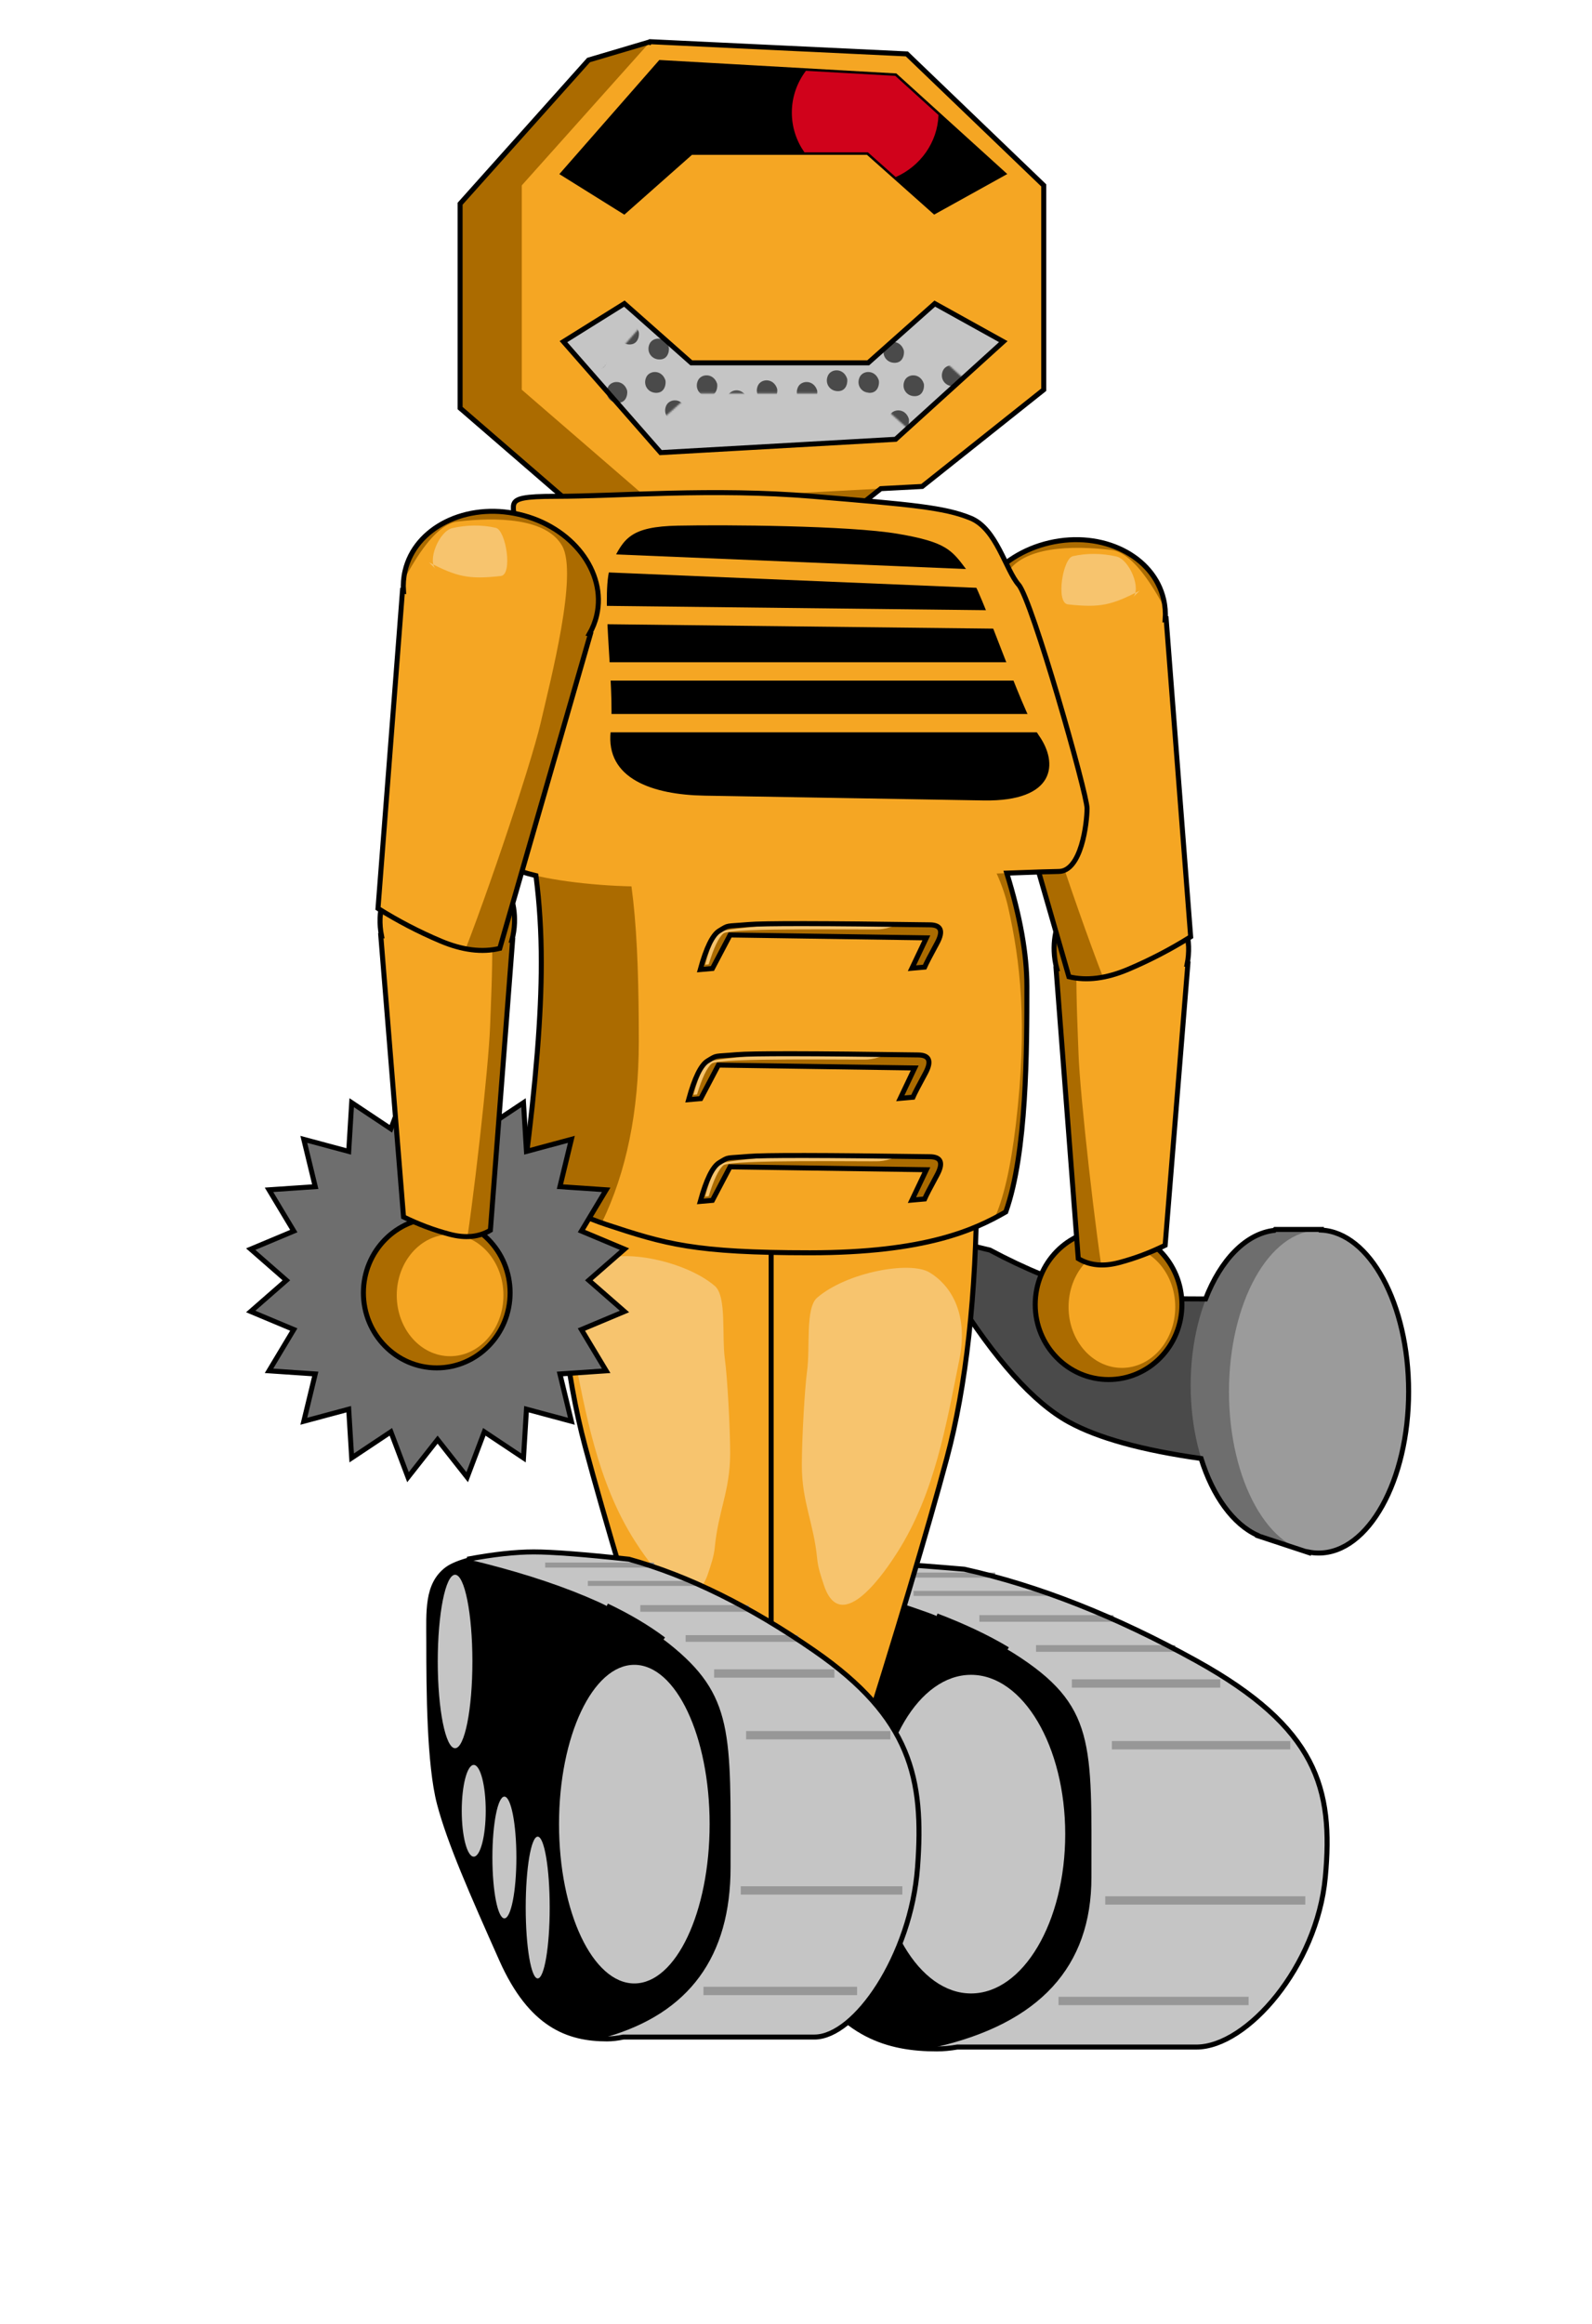 <?xml version="1.0" encoding="UTF-8"?>
<svg width="955px" height="1393px" viewBox="0 0 955 1393" version="1.1" xmlns="http://www.w3.org/2000/svg" xmlns:xlink="http://www.w3.org/1999/xlink">
    <!-- Generator: Sketch 51.3 (57544) - http://www.bohemiancoding.com/sketch -->
    <title>ConstBotDozer</title>
    <desc>Created with Sketch.</desc>
    <defs>
        <path d="M1.22,53.638 C0.423,50.261 0,46.724 0,43.082 C0,19.289 18.066,0 40.351,0 C62.636,0 80.701,19.289 80.701,43.082 C80.701,46.724 80.278,50.261 79.481,53.638 L79.896,53.638 L60.386,221.423 C51.276,225.516 41.94,228.647 32.376,230.818 C22.813,232.988 14.698,231.903 8.031,227.562 L0.79,53.638 L1.22,53.638 Z" id="path-1"></path>
        <path d="M1.784,60.289 C0.619,56.493 0,52.518 0,48.425 C0,21.68 26.415,0 59,0 C91.585,0 118,21.68 118,48.425 C118,52.518 117.381,56.493 116.216,60.289 L116.823,60.289 L88.295,248.88 C74.975,253.48 61.324,256.999 47.34,259.439 C33.357,261.879 21.491,260.659 11.743,255.78 L1.155,60.289 L1.784,60.289 Z" id="path-3"></path>
        <polygon id="path-5" points="199.254 7.984 58.32 0 0 66.531 36.551 89.328 76.691 53.824 182.812 53.824 222.746 89.328 263.852 66.531"></polygon>
        <path d="M1.22,53.638 C0.423,50.261 0,46.724 0,43.082 C0,19.289 18.066,0 40.351,0 C62.636,0 80.701,19.289 80.701,43.082 C80.701,46.724 80.278,50.261 79.481,53.638 L79.896,53.638 L60.386,221.423 C51.276,225.516 41.94,228.647 32.376,230.818 C22.813,232.988 14.698,231.903 8.031,227.562 L0.79,53.638 L1.22,53.638 Z" id="path-7"></path>
        <path d="M1.784,60.289 C0.619,56.493 0,52.518 0,48.425 C0,21.68 26.415,0 59,0 C91.585,0 118,21.68 118,48.425 C118,52.518 117.381,56.493 116.216,60.289 L116.823,60.289 L88.295,248.88 C74.975,253.48 61.324,256.999 47.34,259.439 C33.357,261.879 21.491,260.659 11.743,255.78 L1.155,60.289 L1.784,60.289 Z" id="path-9"></path>
    </defs>
    <g id="ConstBotDozer" stroke="none" stroke-width="1" fill="none" fill-rule="evenodd">
        <g id="HammerArm" transform="translate(572, 312)">
            <g id="HammerHand" fill-rule="evenodd" stroke-width="1" transform="translate(0, 425)">
                <g id="Group" fill-rule="nonzero">
                    <path d="M22.079,12.533 C43.555,23.988 63.085,31.934 80.669,36.369 C98.253,40.804 128.492,42.535 171.385,41.562 L171.385,140.114 C124.551,135.309 90.551,127.103 69.386,115.499 C48.22,103.895 25.195,78.208 0.31,38.439 L10.817,9.83 L22.079,12.533 Z" id="Path-3" fill="#4A4A4A"></path>
                    <ellipse id="Oval-Copy" fill="#6E6E6E" cx="196.129" cy="93.453" rx="53.882" ry="92.93"></ellipse>
                    <polygon id="Path-2" fill="#6E6E6E" points="193.024 0.176 220.671 0.176 212.993 193.653 182.474 183.583 180.697 13.435"></polygon>
                    <ellipse id="Oval" fill="#9B9B9B" cx="219.118" cy="97.262" rx="53.882" ry="96.738"></ellipse>
                </g>
                <path d="M220.596,0.386 C249.676,1.848 273,44.622 273,97.174 C273,150.649 248.849,194 219.057,194 C216.987,194 214.945,193.791 212.935,193.383 L212.925,193.652 L182.371,183.574 L182.368,183.362 C167.721,176.764 155.5,159.815 148.491,137.32 C113.191,132.367 86.745,125.07 69.154,115.428 C47.964,103.813 24.913,78.103 0,38.297 L10.52,9.662 L21.794,12.368 C43.294,23.834 62.846,31.787 80.45,36.226 C95.17,39.937 118.748,41.757 151.184,41.684 C160.23,18.382 175.222,2.521 192.417,0.554 L192.933,0 L220.611,0 L220.596,0.386 Z" id="Combined-Shape" stroke="#000000" stroke-width="3" fill-rule="nonzero"></path>
            </g>
            <g id="contRoundHand" transform="translate(49, 425)" fill-rule="nonzero">
                <ellipse id="Oval" fill="#AB6B00" cx="44" cy="45" rx="44" ry="45"></ellipse>
                <ellipse id="Oval" stroke="#000000" stroke-width="3" cx="44" cy="45" rx="44" ry="45"></ellipse>
                <ellipse id="Oval-Copy" fill="#F5A623" cx="52" cy="46.5" rx="32" ry="36.5"></ellipse>
            </g>
            <g id="ConstArmUpper" transform="translate(103.368, 329.599) rotate(11) translate(-103.368, -329.599) translate(43.739, 204.689)">
                <path d="M20.369,62.605 C19.573,59.223 19.149,55.682 19.149,52.036 C19.149,28.211 37.215,8.897 59.5,8.897 C81.785,8.897 99.851,28.211 99.851,52.036 C99.851,55.682 99.427,59.223 98.631,62.605 L99.046,62.605 L79.535,230.61 C70.426,234.708 61.089,237.843 51.526,240.017 C41.962,242.19 33.847,241.103 27.181,236.757 L19.94,62.605 L20.369,62.605 Z" id="SteelArm" fill="#AB6B00" fill-rule="nonzero" transform="translate(59.5, 125) rotate(-13) translate(-59.5, -125) "></path>
                <g id="Path-13" stroke-width="1" fill-rule="evenodd" transform="translate(59.5, 125) rotate(-13) translate(-59.5, -125) translate(19.149, 8.897)">
                    <mask id="mask-2" fill="white">
                        <use xlink:href="#path-1"></use>
                    </mask>
                    <g id="Mask" fill-rule="nonzero"></g>
                    <path d="M23.519,247.573 C18.989,215.451 12.476,129.613 12.476,105.725 C12.476,81.838 11.223,23.841 20.222,11.174 C29.221,-1.493 49.217,4.102 64.355,11.174 C74.446,15.889 82.244,45.461 87.748,99.89 L69.583,242.072 C41.894,267.154 26.539,268.987 23.519,247.573 Z" fill="#F5A623" fill-rule="nonzero" mask="url(#mask-2)"></path>
                </g>
                <path d="M20.369,62.605 C19.573,59.223 19.149,55.682 19.149,52.036 C19.149,28.211 37.215,8.897 59.5,8.897 C81.785,8.897 99.851,28.211 99.851,52.036 C99.851,55.682 99.427,59.223 98.631,62.605 L99.046,62.605 L79.535,230.61 C70.426,234.708 61.089,237.843 51.526,240.017 C41.962,242.19 33.847,241.103 27.181,236.757 L19.94,62.605 L20.369,62.605 Z" id="Border" stroke="#000000" stroke-width="3" fill-rule="nonzero" transform="translate(59.5, 125) rotate(-13) translate(-59.5, -125) "></path>
                <path d="M71.178,45.27 C75.844,42.191 73.65,24.929 68.579,21.759 C63.227,18.414 57.184,16.416 51.246,16.415 C46.993,16.413 40.054,38.671 44.818,40.854 C57.448,46.642 62.348,46.47 74.806,42.376" id="Path-14" fill="#F7C46E" fill-rule="nonzero" transform="translate(59.009, 30.876) rotate(-13) translate(-59.009, -30.876) "></path>
            </g>
            <g id="ConstArmUpper">
                <path d="M29.784,70.368 C28.619,66.567 28,62.587 28,58.488 C28,31.709 54.415,10 87,10 C119.585,10 146,31.709 146,58.488 C146,62.587 145.381,66.567 144.216,70.368 L144.823,70.368 L116.295,259.206 C102.975,263.811 89.324,267.336 75.34,269.779 C61.357,272.221 49.491,271 39.743,266.114 L29.155,70.368 L29.784,70.368 Z" id="SteelArm" fill="#AB6B00" fill-rule="nonzero" transform="translate(87, 140.5) rotate(-13) translate(-87, -140.5) "></path>
                <g id="Path-13" stroke-width="1" fill-rule="evenodd" transform="translate(87, 140.5) rotate(-13) translate(-87, -140.5) translate(28, 10)">
                    <mask id="mask-4" fill="white">
                        <use xlink:href="#path-3"></use>
                    </mask>
                    <g id="Mask" fill-rule="nonzero"></g>
                    <path d="M34.389,278.272 C27.766,242.167 18.242,145.685 18.242,118.835 C18.242,91.986 16.41,26.797 29.568,12.56 C42.727,-1.678 71.964,4.611 94.098,12.56 C108.854,17.859 120.257,51.098 128.304,112.276 L101.744,272.089 C61.257,300.281 38.805,302.342 34.389,278.272 Z" fill="#F5A623" fill-rule="nonzero" mask="url(#mask-4)"></path>
                </g>
                <path d="M29.784,70.368 C28.619,66.567 28,62.587 28,58.488 C28,31.709 54.415,10 87,10 C119.585,10 146,31.709 146,58.488 C146,62.587 145.381,66.567 144.216,70.368 L144.823,70.368 L116.295,259.206 C102.975,263.811 89.324,267.336 75.34,269.779 C61.357,272.221 49.491,271 39.743,266.114 L29.155,70.368 L29.784,70.368 Z" id="Border" stroke="#000000" stroke-width="3" fill-rule="nonzero" transform="translate(87, 140.5) rotate(-13) translate(-87, -140.5) "></path>
                <path d="M104.075,50.883 C110.898,47.423 107.69,28.02 100.276,24.457 C92.45,20.697 83.613,18.452 74.931,18.45 C68.712,18.449 58.566,43.466 65.533,45.92 C84,52.425 91.165,52.233 109.381,47.631" id="Path-14" fill="#F7C46E" fill-rule="nonzero" transform="translate(86.282, 34.705) rotate(-13) translate(-86.282, -34.705) "></path>
            </g>
        </g>
        <g id="const-Treads" transform="translate(257, 704)">
            <g id="Treads" transform="translate(171, 232)" fill-rule="nonzero">
                <path d="M133.994,292.253 C104.88,292.253 76.886,284.081 54.935,244.677 C32.984,205.273 15.913,174.494 8.256,151.147 C0.599,127.8 0.284,83.011 0.284,54.424 C0.284,36.005 -1.416,19.922 14.086,10.663 C22.645,5.55 46.803,1.507 54.935,2.686 C72.106,5.176 149.973,37.618 196.164,63.212 C211.467,71.692 223.293,79.419 228.284,85.058 C248.34,107.715 255.468,232.849 232.281,251.182 C209.094,269.516 163.109,292.253 133.994,292.253 Z" id="Path-4" fill="#000000"></path>
                <path d="M150.47,4.696 C195.05,14.604 241.452,32.907 289.677,59.605 C362.014,99.652 372.006,136.079 367.01,189.44 C362.014,242.802 320.069,291.139 289.677,291.139 C269.415,291.139 217.371,291.139 133.546,291.139 C195.66,276.836 226.716,242.936 226.716,189.44 C226.716,109.196 229.443,86.317 180.219,55.142 C147.402,34.359 97.084,17.544 29.263,4.696 C48.678,1.777 65.277,0.317 79.061,0.317 C92.844,0.317 116.648,1.777 150.47,4.696 Z" id="Path-3" fill="#C5C5C5"></path>
                <ellipse id="Oval-2" fill="#C5C5C5" cx="154.5" cy="163.5" rx="56.5" ry="95.5"></ellipse>
                <ellipse id="Oval-2-Copy" fill="#C5C5C5" cx="20" cy="66" rx="13" ry="52"></ellipse>
                <ellipse id="Oval-2-Copy-2" fill="#C5C5C5" cx="34" cy="155.5" rx="9" ry="27.5"></ellipse>
                <ellipse id="Oval-2-Copy-3" fill="#C5C5C5" cx="57" cy="183.5" rx="9" ry="36.5"></ellipse>
                <ellipse id="Oval-2-Copy-4" fill="#C5C5C5" cx="82" cy="213.5" rx="9" ry="42.5"></ellipse>
                <path d="M318.5,263.5 L209.5,263.5" id="Line" stroke="#979797" stroke-width="5" stroke-linecap="square"></path>
                <path d="M352.5,203.25 L237.5,203.25" id="Line-Copy" stroke="#979797" stroke-width="5" stroke-linecap="square"></path>
                <path d="M343.5,110.208 L241.5,110.208" id="Line-Copy-2" stroke="#979797" stroke-width="5" stroke-linecap="square"></path>
                <path d="M301.5,73.201 L217.5,73.201" id="Line-Copy-3" stroke="#979797" stroke-width="5" stroke-linecap="square"></path>
                <path d="M275,52.2 L195.5,52.2" id="Line-Copy-4" stroke="#979797" stroke-width="4" stroke-linecap="square"></path>
                <path d="M238,34.2 L161.5,34.2" id="Line-Copy-5" stroke="#979797" stroke-width="4" stroke-linecap="square"></path>
                <path d="M199.5,19.2 L121.5,19.2" id="Line-Copy-6" stroke="#979797" stroke-width="3" stroke-linecap="square"></path>
                <path d="M167.5,8.2 L89.5,8.2" id="Line-Copy-7" stroke="#979797" stroke-width="3" stroke-linecap="square"></path>
                <path d="M146.244,291.139 C141.93,291.861 137.817,292.253 133.994,292.253 C104.88,292.253 76.886,284.081 54.935,244.677 C32.984,205.273 15.913,174.494 8.256,151.147 C0.599,127.8 0.284,83.011 0.284,54.424 C0.284,36.005 -1.416,19.922 14.086,10.663 C17.729,8.487 24.196,6.505 31.051,5.037 C30.457,4.923 29.861,4.809 29.263,4.696 C48.678,1.777 65.277,0.317 79.061,0.317 C92.844,0.317 116.648,1.777 150.47,4.696 C195.05,14.604 241.452,32.907 289.677,59.605 C362.014,99.652 372.006,136.079 367.01,189.44 C362.014,242.802 320.069,291.139 289.677,291.139 L146.244,291.139 Z M176.396,52.787 C164.389,45.586 150.219,38.875 133.885,32.655 C148.303,39.093 162.975,46.004 176.396,52.787 Z" id="Path-3" stroke="#000000" stroke-width="3"></path>
            </g>
            <g id="Const-Head-No-Foot" transform="translate(198, 7)" fill-rule="evenodd" stroke-width="1">
                <g>
                    <path d="M1.405,20.963 L1.405,366.497 C0.352,369.377 -0.109,371.327 0.022,372.347 C0.542,376.395 4.526,377.311 14.276,377.923 C22.66,378.45 28.305,376.183 35.95,373.594 C48.432,369.366 55.838,365.142 60.271,361.509 C63.808,358.61 64.411,352.924 62.823,350.404 C62.263,349.514 60.704,348.233 58.146,346.559 C83.08,267.636 101.356,206.512 112.973,163.188 C124.59,119.864 130.599,65.468 131,0 L1.405,20.963 Z" id="SilverLeg" fill="#F5A623" fill-rule="nonzero"></path>
                    <path d="M56.604,348 C72.739,362.581 26.969,375.672 11.824,369.382 C-6.757,361.666 33.312,372.36 47.997,358.533 C50.91,355.79 52.961,352.465 55.443,349.43 L56.604,348 Z" id="Path-13" fill="#F7C46E" fill-rule="nonzero"></path>
                    <path d="M26,167.22 C26,189.65 33.145,201.725 35.224,223.607 C35.731,228.945 37.551,234.105 39.234,239.211 C49.732,271.066 77.063,229.317 83.157,219.789 C105.735,184.488 112.72,142.532 120.465,104.159 C126.46,74.458 113.72,58.387 102.534,51.74 C90.757,44.742 53.057,51.635 35.224,66.874 C27.958,73.084 31.12,96.609 29.151,110.868 C27.718,121.244 26,151.611 26,167.22 Z" id="Path-12" fill="#F7C46E" fill-rule="nonzero"></path>
                    <path d="M1.405,20.963 L1.405,366.497 C0.352,369.377 -0.109,371.327 0.022,372.347 C0.542,376.395 4.526,377.311 14.276,377.923 C22.66,378.45 28.305,376.183 35.95,373.594 C48.432,369.366 55.838,365.142 60.271,361.509 C63.808,358.61 64.411,352.924 62.823,350.404 C62.263,349.514 60.704,348.233 58.146,346.559 C83.08,267.636 101.356,206.512 112.973,163.188 C124.59,119.864 130.599,65.468 131,0 L1.405,20.963 Z" id="SilverLeg" stroke="#000000" stroke-width="3" fill-rule="nonzero"></path>
                </g>
            </g>
            <g id="Const-Head-No-Foot" transform="translate(141.5, 189) scale(-1, 1) translate(-141.5, -189) translate(76, 0)" fill-rule="evenodd" stroke-width="1">
                <g>
                    <path d="M1.405,20.963 L1.405,366.497 C0.352,369.377 -0.109,371.327 0.022,372.347 C0.542,376.395 4.526,377.311 14.276,377.923 C22.66,378.45 28.305,376.183 35.95,373.594 C48.432,369.366 55.838,365.142 60.271,361.509 C63.808,358.61 64.411,352.924 62.823,350.404 C62.263,349.514 60.704,348.233 58.146,346.559 C83.08,267.636 101.356,206.512 112.973,163.188 C124.59,119.864 130.599,65.468 131,0 L1.405,20.963 Z" id="SilverLeg" fill="#F5A623" fill-rule="nonzero"></path>
                    <path d="M56.604,348 C72.739,362.581 26.969,375.672 11.824,369.382 C-6.757,361.666 33.312,372.36 47.997,358.533 C50.91,355.79 52.961,352.465 55.443,349.43 L56.604,348 Z" id="Path-13" fill="#F7C46E" fill-rule="nonzero"></path>
                    <path d="M26,167.22 C26,189.65 33.145,201.725 35.224,223.607 C35.731,228.945 37.551,234.105 39.234,239.211 C49.732,271.066 77.063,229.317 83.157,219.789 C105.735,184.488 112.72,142.532 120.465,104.159 C126.46,74.458 113.72,58.387 102.534,51.74 C90.757,44.742 53.057,51.635 35.224,66.874 C27.958,73.084 31.12,96.609 29.151,110.868 C27.718,121.244 26,151.611 26,167.22 Z" id="Path-12" fill="#F7C46E" fill-rule="nonzero"></path>
                    <path d="M1.405,20.963 L1.405,366.497 C0.352,369.377 -0.109,371.327 0.022,372.347 C0.542,376.395 4.526,377.311 14.276,377.923 C22.66,378.45 28.305,376.183 35.95,373.594 C48.432,369.366 55.838,365.142 60.271,361.509 C63.808,358.61 64.411,352.924 62.823,350.404 C62.263,349.514 60.704,348.233 58.146,346.559 C83.08,267.636 101.356,206.512 112.973,163.188 C124.59,119.864 130.599,65.468 131,0 L1.405,20.963 Z" id="SilverLeg" stroke="#000000" stroke-width="3" fill-rule="nonzero"></path>
                </g>
            </g>
            <g id="Treads" transform="translate(0, 226)" fill-rule="nonzero">
                <path d="M107.123,292.253 C83.847,292.253 61.467,284.081 43.918,244.677 C26.369,205.273 12.722,174.494 6.6,151.147 C0.479,127.8 0.227,83.011 0.227,54.424 C0.227,36.005 -1.132,19.922 11.262,10.663 C18.104,5.55 37.417,1.507 43.918,2.686 C57.646,5.176 119.897,37.618 156.825,63.212 C169.059,71.692 178.513,79.419 182.503,85.058 C198.538,107.715 204.236,232.849 185.699,251.182 C167.161,269.516 130.399,292.253 107.123,292.253 Z" id="Path-4" fill="#000000"></path>
                <path d="M120.294,4.696 C155.934,14.604 193.031,32.907 231.584,59.605 C289.415,99.652 297.403,136.079 293.409,189.44 C289.415,242.802 255.882,291.139 231.584,291.139 C215.386,291.139 173.779,291.139 106.764,291.139 C156.422,276.836 181.25,242.936 181.25,189.44 C181.25,109.196 183.43,86.317 144.077,55.142 C117.842,34.359 77.614,17.544 23.395,4.696 C38.916,1.777 52.186,0.317 63.206,0.317 C74.225,0.317 93.255,1.777 120.294,4.696 Z" id="Path-3" fill="#C5C5C5"></path>
                <ellipse id="Oval-2" fill="#C5C5C5" cx="123.516" cy="163.5" rx="45.169" ry="95.5"></ellipse>
                <ellipse id="Oval-2-Copy" fill="#C5C5C5" cx="15.989" cy="66" rx="10.393" ry="52"></ellipse>
                <ellipse id="Oval-2-Copy-2" fill="#C5C5C5" cx="27.182" cy="155.5" rx="7.195" ry="27.5"></ellipse>
                <ellipse id="Oval-2-Copy-3" fill="#C5C5C5" cx="45.569" cy="183.5" rx="7.195" ry="36.5"></ellipse>
                <ellipse id="Oval-2-Copy-4" fill="#C5C5C5" cx="65.556" cy="213.5" rx="7.195" ry="42.5"></ellipse>
                <path d="M254.627,263.5 L167.486,263.5" id="Line" stroke="#979797" stroke-width="5" stroke-linecap="square"></path>
                <path d="M281.809,203.25 L189.871,203.25" id="Line-Copy" stroke="#979797" stroke-width="5" stroke-linecap="square"></path>
                <path d="M274.614,110.208 L193.069,110.208" id="Line-Copy-2" stroke="#979797" stroke-width="5" stroke-linecap="square"></path>
                <path d="M241.037,73.201 L173.882,73.201" id="Line-Copy-3" stroke="#979797" stroke-width="5" stroke-linecap="square"></path>
                <path d="M219.851,52.2 L156.294,52.2" id="Line-Copy-4" stroke="#979797" stroke-width="4" stroke-linecap="square"></path>
                <path d="M190.271,34.2 L129.112,34.2" id="Line-Copy-5" stroke="#979797" stroke-width="4" stroke-linecap="square"></path>
                <path d="M159.492,19.2 L97.134,19.2" id="Line-Copy-6" stroke="#979797" stroke-width="3" stroke-linecap="square"></path>
                <path d="M133.909,8.2 L71.551,8.2" id="Line-Copy-7" stroke="#979797" stroke-width="3" stroke-linecap="square"></path>
                <path d="M116.916,291.139 C113.467,291.861 110.179,292.253 107.123,292.253 C83.847,292.253 61.467,284.081 43.918,244.677 C26.369,205.273 12.722,174.494 6.6,151.147 C0.479,127.8 0.227,83.011 0.227,54.424 C0.227,36.005 -1.132,19.922 11.262,10.663 C14.173,8.487 19.344,6.505 24.824,5.037 C24.349,4.923 23.872,4.809 23.395,4.696 C38.916,1.777 52.186,0.317 63.206,0.317 C74.225,0.317 93.255,1.777 120.294,4.696 C155.934,14.604 193.031,32.907 231.584,59.605 C289.415,99.652 297.403,136.079 293.409,189.44 C289.415,242.802 255.882,291.139 231.584,291.139 L116.916,291.139 Z M141.021,52.787 C131.422,45.586 120.094,38.875 107.036,32.655 C118.562,39.093 130.291,46.004 141.021,52.787 Z" id="Path-3" stroke="#000000" stroke-width="3"></path>
            </g>
        </g>
        <g id="Const-head" transform="translate(276, 25)">
            <g>
                <path d="M77.051,11 L113.477,0.207 L313.105,97.133 L313.105,219.629 C264.504,258.288 240.203,277.617 240.203,277.617 C240.203,277.617 185.819,280.482 77.051,286.211 L0,219.629 L0,97.133 L77.051,11 Z" id="consHeadBack" stroke="#979797" fill="#AB6B00" fill-rule="nonzero"></path>
                <path d="M114.051,0 L268,7.32 L350.105,86.133 L350.105,208.629 C301.504,247.288 277.203,266.617 277.203,266.617 C277.203,266.617 222.819,269.482 114.051,275.211 L37,208.629 L37,86.133 L114.051,0 Z" id="consHead" fill="#F5A623" fill-rule="nonzero"></path>
                <path d="M113.748,0.339 L114.051,0 L268,7.32 L350.105,86.133 L350.105,208.629 C301.504,247.288 277.203,266.617 277.203,266.617 L252.389,267.924 L240.203,277.617 C240.203,277.617 185.819,280.482 77.051,286.211 L0,219.629 L0,97.133 L77.051,11 L113.477,0.207 L113.748,0.339 Z" id="Combined-Shape" stroke="#000000" stroke-width="3" fill-rule="nonzero"></path>
                <polygon id="Path-2-Copy" fill="#C5C5C5" fill-rule="nonzero" transform="translate(193.926, 201.664) scale(1, -1) translate(-193.926, -201.664) " points="261.254 164.984 120.32 157 62 223.531 98.551 246.328 138.691 210.824 244.812 210.824 284.746 246.328 325.852 223.531"></polygon>
                <g id="const-mouth" transform="translate(62, 157)">
                    <g fill-rule="evenodd" stroke-width="1">
                        <mask id="mask-6" fill="white">
                            <use xlink:href="#path-5"></use>
                        </mask>
                        <use id="Mask" fill="#C5C5C5" fill-rule="nonzero" transform="translate(131.926, 44.664) scale(1, -1) translate(-131.926, -44.664) " xlink:href="#path-5"></use>
                        <g id="Group" mask="url(#mask-6)" fill="#4A4A4A" fill-rule="nonzero">
                            <g transform="translate(14, 8)">
                                <path d="M197.638,3.185 C195.507,7.964 198.977,12.797 204.141,12.48 C209.304,12.164 209.591,6.231 209.134,4.886 C206.957,-1.515 199.564,-1.134 197.638,3.185 Z" id="Path-2"></path>
                                <path d="M144.638,35.185 C142.507,39.964 145.977,44.797 151.141,44.48 C156.304,44.164 156.591,38.231 156.134,36.886 C153.957,30.485 146.564,30.866 144.638,35.185 Z" id="Path-2-Copy-5"></path>
                                <path d="M19.638,7.185 C17.507,11.964 20.977,16.797 26.141,16.48 C31.304,16.164 31.591,10.231 31.134,8.886 C28.957,2.485 21.564,2.866 19.638,7.185 Z" id="Path-2-Copy-10"></path>
                                <path d="M66.638,38.185 C64.507,42.964 67.977,47.797 73.141,47.48 C78.304,47.164 78.591,41.231 78.134,39.886 C75.957,33.485 68.564,33.866 66.638,38.185 Z" id="Path-2-Copy-15"></path>
                                <path d="M105.638,59.185 C103.507,63.964 106.977,68.797 112.141,68.48 C117.304,68.164 117.591,62.231 117.134,60.886 C114.957,54.485 107.564,54.866 105.638,59.185 Z" id="Path-2-Copy-20"></path>
                                <path d="M178.638,18.185 C176.507,22.964 179.977,27.797 185.141,27.48 C190.304,27.164 190.591,21.231 190.134,19.886 C187.957,13.485 180.564,13.866 178.638,18.185 Z" id="Path-2-Copy"></path>
                                <path d="M126.638,42.185 C124.507,46.964 127.977,51.797 133.141,51.48 C138.304,51.164 138.591,45.231 138.134,43.886 C135.957,37.485 128.564,37.866 126.638,42.185 Z" id="Path-2-Copy-6"></path>
                                <path d="M0.638,22.185 C-1.493,26.964 1.977,31.797 7.141,31.48 C12.304,31.164 12.591,25.231 12.134,23.886 C9.957,17.485 2.564,17.866 0.638,22.185 Z" id="Path-2-Copy-11"></path>
                                <path d="M47.638,53.185 C45.507,57.964 48.977,62.797 54.141,62.48 C59.304,62.164 59.591,56.231 59.134,54.886 C56.957,48.485 49.564,48.866 47.638,53.185 Z" id="Path-2-Copy-16"></path>
                                <path d="M102.638,74.185 C100.507,78.964 103.977,83.797 109.141,83.48 C114.304,83.164 114.591,77.231 114.134,75.886 C111.957,69.485 104.564,69.866 102.638,74.185 Z" id="Path-2-Copy-21"></path>
                                <path d="M190.638,38.185 C188.507,42.964 191.977,47.797 197.141,47.48 C202.304,47.164 202.591,41.231 202.134,39.886 C199.957,33.485 192.564,33.866 190.638,38.185 Z" id="Path-2-Copy-2"></path>
                                <path d="M138.638,62.185 C136.507,66.964 139.977,71.797 145.141,71.48 C150.304,71.164 150.591,65.231 150.134,63.886 C147.957,57.485 140.564,57.866 138.638,62.185 Z" id="Path-2-Copy-7"></path>
                                <path d="M12.638,42.185 C10.507,46.964 13.977,51.797 19.141,51.48 C24.304,51.164 24.591,45.231 24.134,43.886 C21.957,37.485 14.564,37.866 12.638,42.185 Z" id="Path-2-Copy-12"></path>
                                <path d="M49.638,74.185 C47.507,78.964 50.977,83.797 56.141,83.48 C61.304,83.164 61.591,77.231 61.134,75.886 C58.957,69.485 51.564,69.866 49.638,74.185 Z" id="Path-2-Copy-17"></path>
                                <path d="M102.638,41.185 C100.507,45.964 103.977,50.797 109.141,50.48 C114.304,50.164 114.591,44.231 114.134,42.886 C111.957,36.485 104.564,36.866 102.638,41.185 Z" id="Path-2-Copy-22"></path>
                                <path d="M213.638,32.185 C211.507,36.964 214.977,41.797 220.141,41.48 C225.304,41.164 225.591,35.231 225.134,33.886 C222.957,27.485 215.564,27.866 213.638,32.185 Z" id="Path-2-Copy-3"></path>
                                <path d="M161.638,56.185 C159.507,60.964 162.977,65.797 168.141,65.48 C173.304,65.164 173.591,59.231 173.134,57.886 C170.957,51.485 163.564,51.866 161.638,56.185 Z" id="Path-2-Copy-8"></path>
                                <path d="M35.638,36.185 C33.507,40.964 36.977,45.797 42.141,45.48 C47.304,45.164 47.591,39.231 47.134,37.886 C44.957,31.485 37.564,31.866 35.638,36.185 Z" id="Path-2-Copy-13"></path>
                                <path d="M74.638,65.185 C72.507,69.964 75.977,74.797 81.141,74.48 C86.304,74.164 86.591,68.231 86.134,66.886 C83.957,60.485 76.564,60.866 74.638,65.185 Z" id="Path-2-Copy-18"></path>
                                <path d="M181.638,59.185 C179.507,63.964 182.977,68.797 188.141,68.48 C193.304,68.164 193.591,62.231 193.134,60.886 C190.957,54.485 183.564,54.866 181.638,59.185 Z" id="Path-2-Copy-23"></path>
                                <path d="M215.638,12.185 C213.507,16.964 216.977,21.797 222.141,21.48 C227.304,21.164 227.591,15.231 227.134,13.886 C224.957,7.485 217.564,7.866 215.638,12.185 Z" id="Path-2-Copy-4"></path>
                                <path d="M163.638,36.185 C161.507,40.964 164.977,45.797 170.141,45.48 C175.304,45.164 175.591,39.231 175.134,37.886 C172.957,31.485 165.564,31.866 163.638,36.185 Z" id="Path-2-Copy-9"></path>
                                <path d="M37.638,16.185 C35.507,20.964 38.977,25.797 44.141,25.48 C49.304,25.164 49.591,19.231 49.134,17.886 C46.957,11.485 39.564,11.866 37.638,16.185 Z" id="Path-2-Copy-14"></path>
                                <path d="M84.638,47.185 C82.507,51.964 85.977,56.797 91.141,56.48 C96.304,56.164 96.591,50.231 96.134,48.886 C93.957,42.485 86.564,42.866 84.638,47.185 Z" id="Path-2-Copy-19"></path>
                                <path d="M123.638,68.185 C121.507,72.964 124.977,77.797 130.141,77.48 C135.304,77.164 135.591,71.231 135.134,69.886 C132.957,63.485 125.564,63.866 123.638,68.185 Z" id="Path-2-Copy-24"></path>
                            </g>
                        </g>
                    </g>
                    <polygon id="Mask" stroke="#000000" stroke-width="3" fill-rule="nonzero" transform="translate(131.926, 44.664) scale(1, -1) translate(-131.926, -44.664) " points="199.254 7.984 58.32 0 0 66.531 36.551 89.328 76.691 53.824 182.812 53.824 222.746 89.328 263.852 66.531"></polygon>
                </g>
                <g id="const-eye" transform="translate(61, 12)" fill-rule="nonzero">
                    <g id="Group-2">
                        <polygon id="const-eye" fill="#000000" points="200.254 8.984 59.32 1 1 67.531 37.551 90.328 77.691 54.824 183.812 54.824 223.746 90.328 264.852 67.531"></polygon>
                        <polygon id="Path-2" stroke="#000000" stroke-width="3" points="200.082 8.484 59.148 0.5 0.828 67.031 37.379 89.828 77.52 54.324 183.641 54.324 223.574 89.828 264.68 67.031"></polygon>
                    </g>
                    <path d="M225.975,31.952 C225.4,48.488 215.045,62.631 200.319,69.153 L183.641,54.324 L145.558,54.324 C140.787,47.529 138,39.329 138,30.5 C138,21.132 141.138,12.471 146.454,5.446 L200.082,8.484 L225.975,31.952 Z" id="Combined-Shape" fill="#D0021B"></path>
                </g>
            </g>
        </g>
        <g id="ConstBody" transform="translate(287, 295)" fill-rule="nonzero">
            <path d="M198.872,456 C129.369,456 112.255,450.776 76.66,439.045 C52.929,431.225 36.709,419.477 28,403.8 C34.476,354.126 37.713,313.522 37.713,281.988 C37.713,250.453 34.476,221.324 28,194.599 C57.344,186.866 102.023,183 162.037,183 C222.052,183 270.821,189.814 308.345,203.442 C322.115,240.065 329,270.982 329,296.195 C329,334.014 329,395.997 316.34,431.501 C297.983,442.074 268.375,456 198.872,456 Z" id="back" fill="#AB6B00"></path>
            <path d="M74,438.037 C88.8,407.497 96.199,371.25 96.199,329.295 C96.199,263.438 93.135,217.88 78.575,186.379 C102.119,184.126 130.147,183 162.659,183 C214.302,183 257.649,188.009 292.699,198.027 C305.834,216.073 314.186,233.016 317.756,248.855 C324.962,280.832 329.592,318.372 322.386,378.996 C319.291,405.035 314.914,424.032 309.254,435.986 C290.218,445.625 259.839,456 199.628,456 C129.871,456 112.694,450.776 76.968,439.045 C75.966,438.716 74.976,438.38 74,438.037 Z" id="highlight" fill="#F5A623"></path>
            <path d="M295.168,15.573 C310.877,21.937 316.099,46.457 324.089,55.601 C332.078,64.746 365.09,180.719 365.09,189.54 C365.09,198.361 361.692,227.411 347.999,227.411 C334.306,227.411 118.505,236.384 96.317,236.384 C74.129,236.384 41.253,232.97 25.785,227.411 C10.316,221.852 -4.599,208.303 2.858,189.54 C10.316,170.777 14.287,41.855 20.036,24.704 C25.785,7.554 8.76,2.53 46.216,2.53 C83.672,2.53 140.386,-2.487 200.508,2.53 C260.631,7.546 279.458,9.209 295.168,15.573 Z" id="Path-3" fill="#F5A623"></path>
            <path d="M34.495,229.924 C31.218,229.146 28.276,228.306 25.785,227.411 C10.316,221.852 -4.599,208.303 2.858,189.54 C10.316,170.777 14.287,41.855 20.036,24.704 C25.785,7.554 8.76,2.53 46.216,2.53 C83.672,2.53 140.386,-2.487 200.508,2.53 C260.631,7.546 279.458,9.209 295.168,15.573 C310.877,21.937 316.099,46.457 324.089,55.601 C332.078,64.746 365.09,180.719 365.09,189.54 C365.09,198.361 361.692,227.411 347.999,227.411 C345.159,227.411 333.631,227.797 316.941,228.408 C324.98,254.334 329,276.93 329,296.195 C329,334.014 329,395.997 316.34,431.501 C297.983,442.074 268.375,456 198.872,456 C129.369,456 112.255,450.776 76.66,439.045 C52.929,431.225 36.709,419.477 28,403.8 C34.476,354.126 37.713,313.522 37.713,281.988 C37.713,263.837 36.641,246.482 34.495,229.924 Z" id="Combined-Shape" stroke="#000000" stroke-width="3"></path>
            <g id="Handle" transform="translate(197.746, 350.839) rotate(-95) translate(-197.746, -350.839) translate(180.246, 277.339)">
                <path d="M10.424,0.941 C23.126,5.643 30.515,10.11 32.592,14.342 C35.707,20.689 34.791,17.906 34.791,31.848 C34.791,41.142 31.572,77.322 25.135,140.387 C24.48,147.241 20.67,148.357 13.705,143.736 C6.741,139.115 2.223,136.246 0.152,135.129 L0.152,127.5 L17.534,137.707 L29.52,20.539 L10.424,8.248 L10.424,0.941 Z" id="Path-8" fill="#AB6B00"></path>
                <path d="M13.081,4.113 C24.897,8.389 31.215,12.128 32.036,15.329 C32.857,18.529 33.231,28.473 33.159,45.158 L26.25,118.715 C25.459,115.928 25.063,113.071 25.063,110.144 C25.063,105.755 34.061,21.298 30.778,16.663 C28.59,13.572 22.691,10.099 13.081,6.242 L13.081,4.113 Z" id="Path-9" fill="#F7C46E"></path>
                <path d="M10.424,0.941 C23.126,5.643 30.515,10.11 32.592,14.342 C35.707,20.689 34.791,17.906 34.791,31.848 C34.791,41.142 31.572,77.322 25.135,140.387 C24.48,147.241 20.67,148.357 13.705,143.736 C6.741,139.115 2.223,136.246 0.152,135.129 L0.152,127.5 L17.534,137.707 L29.52,20.539 L10.424,8.248 L10.424,0.941 Z" id="Path-8" stroke="#000000" stroke-width="3"></path>
            </g>
            <g id="Handle" transform="translate(204.746, 272.839) rotate(-95) translate(-204.746, -272.839) translate(187.246, 199.339)">
                <path d="M10.424,0.941 C23.126,5.643 30.515,10.11 32.592,14.342 C35.707,20.689 34.791,17.906 34.791,31.848 C34.791,41.142 31.572,77.322 25.135,140.387 C24.48,147.241 20.67,148.357 13.705,143.736 C6.741,139.115 2.223,136.246 0.152,135.129 L0.152,127.5 L17.534,137.707 L29.52,20.539 L10.424,8.248 L10.424,0.941 Z" id="Path-8" fill="#AB6B00"></path>
                <path d="M13.081,4.113 C24.897,8.389 31.215,12.128 32.036,15.329 C32.857,18.529 33.231,28.473 33.159,45.158 L26.25,118.715 C25.459,115.928 25.063,113.071 25.063,110.144 C25.063,105.755 34.061,21.298 30.778,16.663 C28.59,13.572 22.691,10.099 13.081,6.242 L13.081,4.113 Z" id="Path-9" fill="#F7C46E"></path>
                <path d="M10.424,0.941 C23.126,5.643 30.515,10.11 32.592,14.342 C35.707,20.689 34.791,17.906 34.791,31.848 C34.791,41.142 31.572,77.322 25.135,140.387 C24.48,147.241 20.67,148.357 13.705,143.736 C6.741,139.115 2.223,136.246 0.152,135.129 L0.152,127.5 L17.534,137.707 L29.52,20.539 L10.424,8.248 L10.424,0.941 Z" id="Path-8" stroke="#000000" stroke-width="3"></path>
            </g>
            <g id="Handle" transform="translate(204.746, 411.839) rotate(-95) translate(-204.746, -411.839) translate(187.246, 338.339)">
                <path d="M10.424,0.941 C23.126,5.643 30.515,10.11 32.592,14.342 C35.707,20.689 34.791,17.906 34.791,31.848 C34.791,41.142 31.572,77.322 25.135,140.387 C24.48,147.241 20.67,148.357 13.705,143.736 C6.741,139.115 2.223,136.246 0.152,135.129 L0.152,127.5 L17.534,137.707 L29.52,20.539 L10.424,8.248 L10.424,0.941 Z" id="Path-8" fill="#AB6B00"></path>
                <path d="M13.081,4.113 C24.897,8.389 31.215,12.128 32.036,15.329 C32.857,18.529 33.231,28.473 33.159,45.158 L26.25,118.715 C25.459,115.928 25.063,113.071 25.063,110.144 C25.063,105.755 34.061,21.298 30.778,16.663 C28.59,13.572 22.691,10.099 13.081,6.242 L13.081,4.113 Z" id="Path-9" fill="#F7C46E"></path>
                <path d="M10.424,0.941 C23.126,5.643 30.515,10.11 32.592,14.342 C35.707,20.689 34.791,17.906 34.791,31.848 C34.791,41.142 31.572,77.322 25.135,140.387 C24.48,147.241 20.67,148.357 13.705,143.736 C6.741,139.115 2.223,136.246 0.152,135.129 L0.152,127.5 L17.534,137.707 L29.52,20.539 L10.424,8.248 L10.424,0.941 Z" id="Path-8" stroke="#000000" stroke-width="3"></path>
            </g>
            <path d="M251.493,24.986 C281.198,30.017 283.976,34.87 293.092,46.929 C302.37,59.019 324.767,129.482 336.23,145.938 C347.912,162.436 346.413,185.587 302.981,184.841 C259.549,184.095 166.602,182.498 135.581,181.965 C104.56,181.433 76.243,171.856 79.324,143.496 C82.099,115.077 72.429,57.533 79.965,42.596 C87.171,27.597 91.384,20.698 119.567,20.106 C147.75,19.515 222.19,20.031 251.493,24.986 Z" id="Path-16" fill="#000000"></path>
            <rect id="Rectangle-2" fill="#F5A623" x="59" y="133" width="278" height="11"></rect>
            <rect id="Rectangle-2-Copy" fill="#F5A623" x="59" y="102" width="278" height="11"></rect>
            <polygon id="Rectangle-2-Copy-2" fill="#F5A623" points="29.738 67.674 322 71 322 82 29.738 78.674"></polygon>
            <polygon id="Rectangle-2-Copy-3" fill="#F5A623" points="34.954 35.365 306 46.679 306 57.679 34.954 46.365"></polygon>
        </g>
        <g id="SawArm" transform="translate(149, 295)">
            <polygon id="Star" fill="#6E6E6E" fill-rule="nonzero" points="113.5 568.007 95.745 590.529 85.469 563.332 61.972 578.975 60.181 549.766 33.243 556.999 40.113 528.637 12.371 526.752 27.228 502.013 1.397 491.194 22.789 472.5 1.397 453.806 27.228 442.987 12.371 418.248 40.113 416.363 33.243 388.001 60.181 395.234 61.972 366.025 85.469 381.668 95.745 354.471 113.5 376.993 131.255 354.471 141.531 381.668 165.028 366.025 166.819 395.234 193.757 388.001 186.887 416.363 214.629 418.248 199.772 442.987 225.603 453.806 204.211 472.5 225.603 491.194 199.772 502.013 214.629 526.752 186.887 528.637 193.757 556.999 166.819 549.766 165.028 578.975 141.531 563.332 131.255 590.529"></polygon>
            <polygon id="Star" stroke="#000000" stroke-width="3" fill-rule="nonzero" points="113.5 568.007 95.745 590.529 85.469 563.332 61.972 578.975 60.181 549.766 33.243 556.999 40.113 528.637 12.371 526.752 27.228 502.013 1.397 491.194 22.789 472.5 1.397 453.806 27.228 442.987 12.371 418.248 40.113 416.363 33.243 388.001 60.181 395.234 61.972 366.025 85.469 381.668 95.745 354.471 113.5 376.993 131.255 354.471 141.531 381.668 165.028 366.025 166.819 395.234 193.757 388.001 186.887 416.363 214.629 418.248 199.772 442.987 225.603 453.806 204.211 472.5 225.603 491.194 199.772 502.013 214.629 526.752 186.887 528.637 193.757 556.999 166.819 549.766 165.028 578.975 141.531 563.332 131.255 590.529"></polygon>
            <g id="contRoundHand" transform="translate(69, 435)" fill-rule="nonzero">
                <ellipse id="Oval" fill="#AB6B00" cx="44" cy="45" rx="44" ry="45"></ellipse>
                <ellipse id="Oval" stroke="#000000" stroke-width="3" cx="44" cy="45" rx="44" ry="45"></ellipse>
                <ellipse id="Oval-Copy" fill="#F5A623" cx="52" cy="46.5" rx="32" ry="36.5"></ellipse>
            </g>
            <g id="ConstArmUpper" transform="translate(116.632, 329.599) scale(-1, 1) rotate(11) translate(-116.632, -329.599) translate(57.003, 204.689)">
                <path d="M20.369,62.605 C19.573,59.223 19.149,55.682 19.149,52.036 C19.149,28.211 37.215,8.897 59.5,8.897 C81.785,8.897 99.851,28.211 99.851,52.036 C99.851,55.682 99.427,59.223 98.631,62.605 L99.046,62.605 L79.535,230.61 C70.426,234.708 61.089,237.843 51.526,240.017 C41.962,242.19 33.847,241.103 27.181,236.757 L19.94,62.605 L20.369,62.605 Z" id="SteelArm" fill="#AB6B00" fill-rule="nonzero" transform="translate(59.5, 125) rotate(-13) translate(-59.5, -125) "></path>
                <g id="Path-13" stroke-width="1" fill-rule="evenodd" transform="translate(59.5, 125) rotate(-13) translate(-59.5, -125) translate(19.149, 8.897)">
                    <mask id="mask-8" fill="white">
                        <use xlink:href="#path-7"></use>
                    </mask>
                    <g id="Mask" fill-rule="nonzero"></g>
                    <path d="M23.519,247.573 C18.989,215.451 12.476,129.613 12.476,105.725 C12.476,81.838 11.223,23.841 20.222,11.174 C29.221,-1.493 49.217,4.102 64.355,11.174 C74.446,15.889 82.244,45.461 87.748,99.89 L69.583,242.072 C41.894,267.154 26.539,268.987 23.519,247.573 Z" fill="#F5A623" fill-rule="nonzero" mask="url(#mask-8)"></path>
                </g>
                <path d="M20.369,62.605 C19.573,59.223 19.149,55.682 19.149,52.036 C19.149,28.211 37.215,8.897 59.5,8.897 C81.785,8.897 99.851,28.211 99.851,52.036 C99.851,55.682 99.427,59.223 98.631,62.605 L99.046,62.605 L79.535,230.61 C70.426,234.708 61.089,237.843 51.526,240.017 C41.962,242.19 33.847,241.103 27.181,236.757 L19.94,62.605 L20.369,62.605 Z" id="Border" stroke="#000000" stroke-width="3" fill-rule="nonzero" transform="translate(59.5, 125) rotate(-13) translate(-59.5, -125) "></path>
                <path d="M71.178,45.27 C75.844,42.191 73.65,24.929 68.579,21.759 C63.227,18.414 57.184,16.416 51.246,16.415 C46.993,16.413 40.054,38.671 44.818,40.854 C57.448,46.642 62.348,46.47 74.806,42.376" id="Path-14" fill="#F7C46E" fill-rule="nonzero" transform="translate(59.009, 30.876) rotate(-13) translate(-59.009, -30.876) "></path>
            </g>
            <g id="ConstArmUpper" transform="translate(133, 140.5) scale(-1, 1) translate(-133, -140.5) translate(46, 0)">
                <path d="M29.784,70.368 C28.619,66.567 28,62.587 28,58.488 C28,31.709 54.415,10 87,10 C119.585,10 146,31.709 146,58.488 C146,62.587 145.381,66.567 144.216,70.368 L144.823,70.368 L116.295,259.206 C102.975,263.811 89.324,267.336 75.34,269.779 C61.357,272.221 49.491,271 39.743,266.114 L29.155,70.368 L29.784,70.368 Z" id="SteelArm" fill="#AB6B00" fill-rule="nonzero" transform="translate(87, 140.5) rotate(-13) translate(-87, -140.5) "></path>
                <g id="Path-13" stroke-width="1" fill-rule="evenodd" transform="translate(87, 140.5) rotate(-13) translate(-87, -140.5) translate(28, 10)">
                    <mask id="mask-10" fill="white">
                        <use xlink:href="#path-9"></use>
                    </mask>
                    <g id="Mask" fill-rule="nonzero"></g>
                    <path d="M34.389,278.272 C27.766,242.167 18.242,145.685 18.242,118.835 C18.242,91.986 16.41,26.797 29.568,12.56 C42.727,-1.678 71.964,4.611 94.098,12.56 C108.854,17.859 120.257,51.098 128.304,112.276 L101.744,272.089 C61.257,300.281 38.805,302.342 34.389,278.272 Z" fill="#F5A623" fill-rule="nonzero" mask="url(#mask-10)"></path>
                </g>
                <path d="M29.784,70.368 C28.619,66.567 28,62.587 28,58.488 C28,31.709 54.415,10 87,10 C119.585,10 146,31.709 146,58.488 C146,62.587 145.381,66.567 144.216,70.368 L144.823,70.368 L116.295,259.206 C102.975,263.811 89.324,267.336 75.34,269.779 C61.357,272.221 49.491,271 39.743,266.114 L29.155,70.368 L29.784,70.368 Z" id="Border" stroke="#000000" stroke-width="3" fill-rule="nonzero" transform="translate(87, 140.5) rotate(-13) translate(-87, -140.5) "></path>
                <path d="M104.075,50.883 C110.898,47.423 107.69,28.02 100.276,24.457 C92.45,20.697 83.613,18.452 74.931,18.45 C68.712,18.449 58.566,43.466 65.533,45.92 C84,52.425 91.165,52.233 109.381,47.631" id="Path-14" fill="#F7C46E" fill-rule="nonzero" transform="translate(86.282, 34.705) rotate(-13) translate(-86.282, -34.705) "></path>
            </g>
        </g>
    </g>
</svg>
